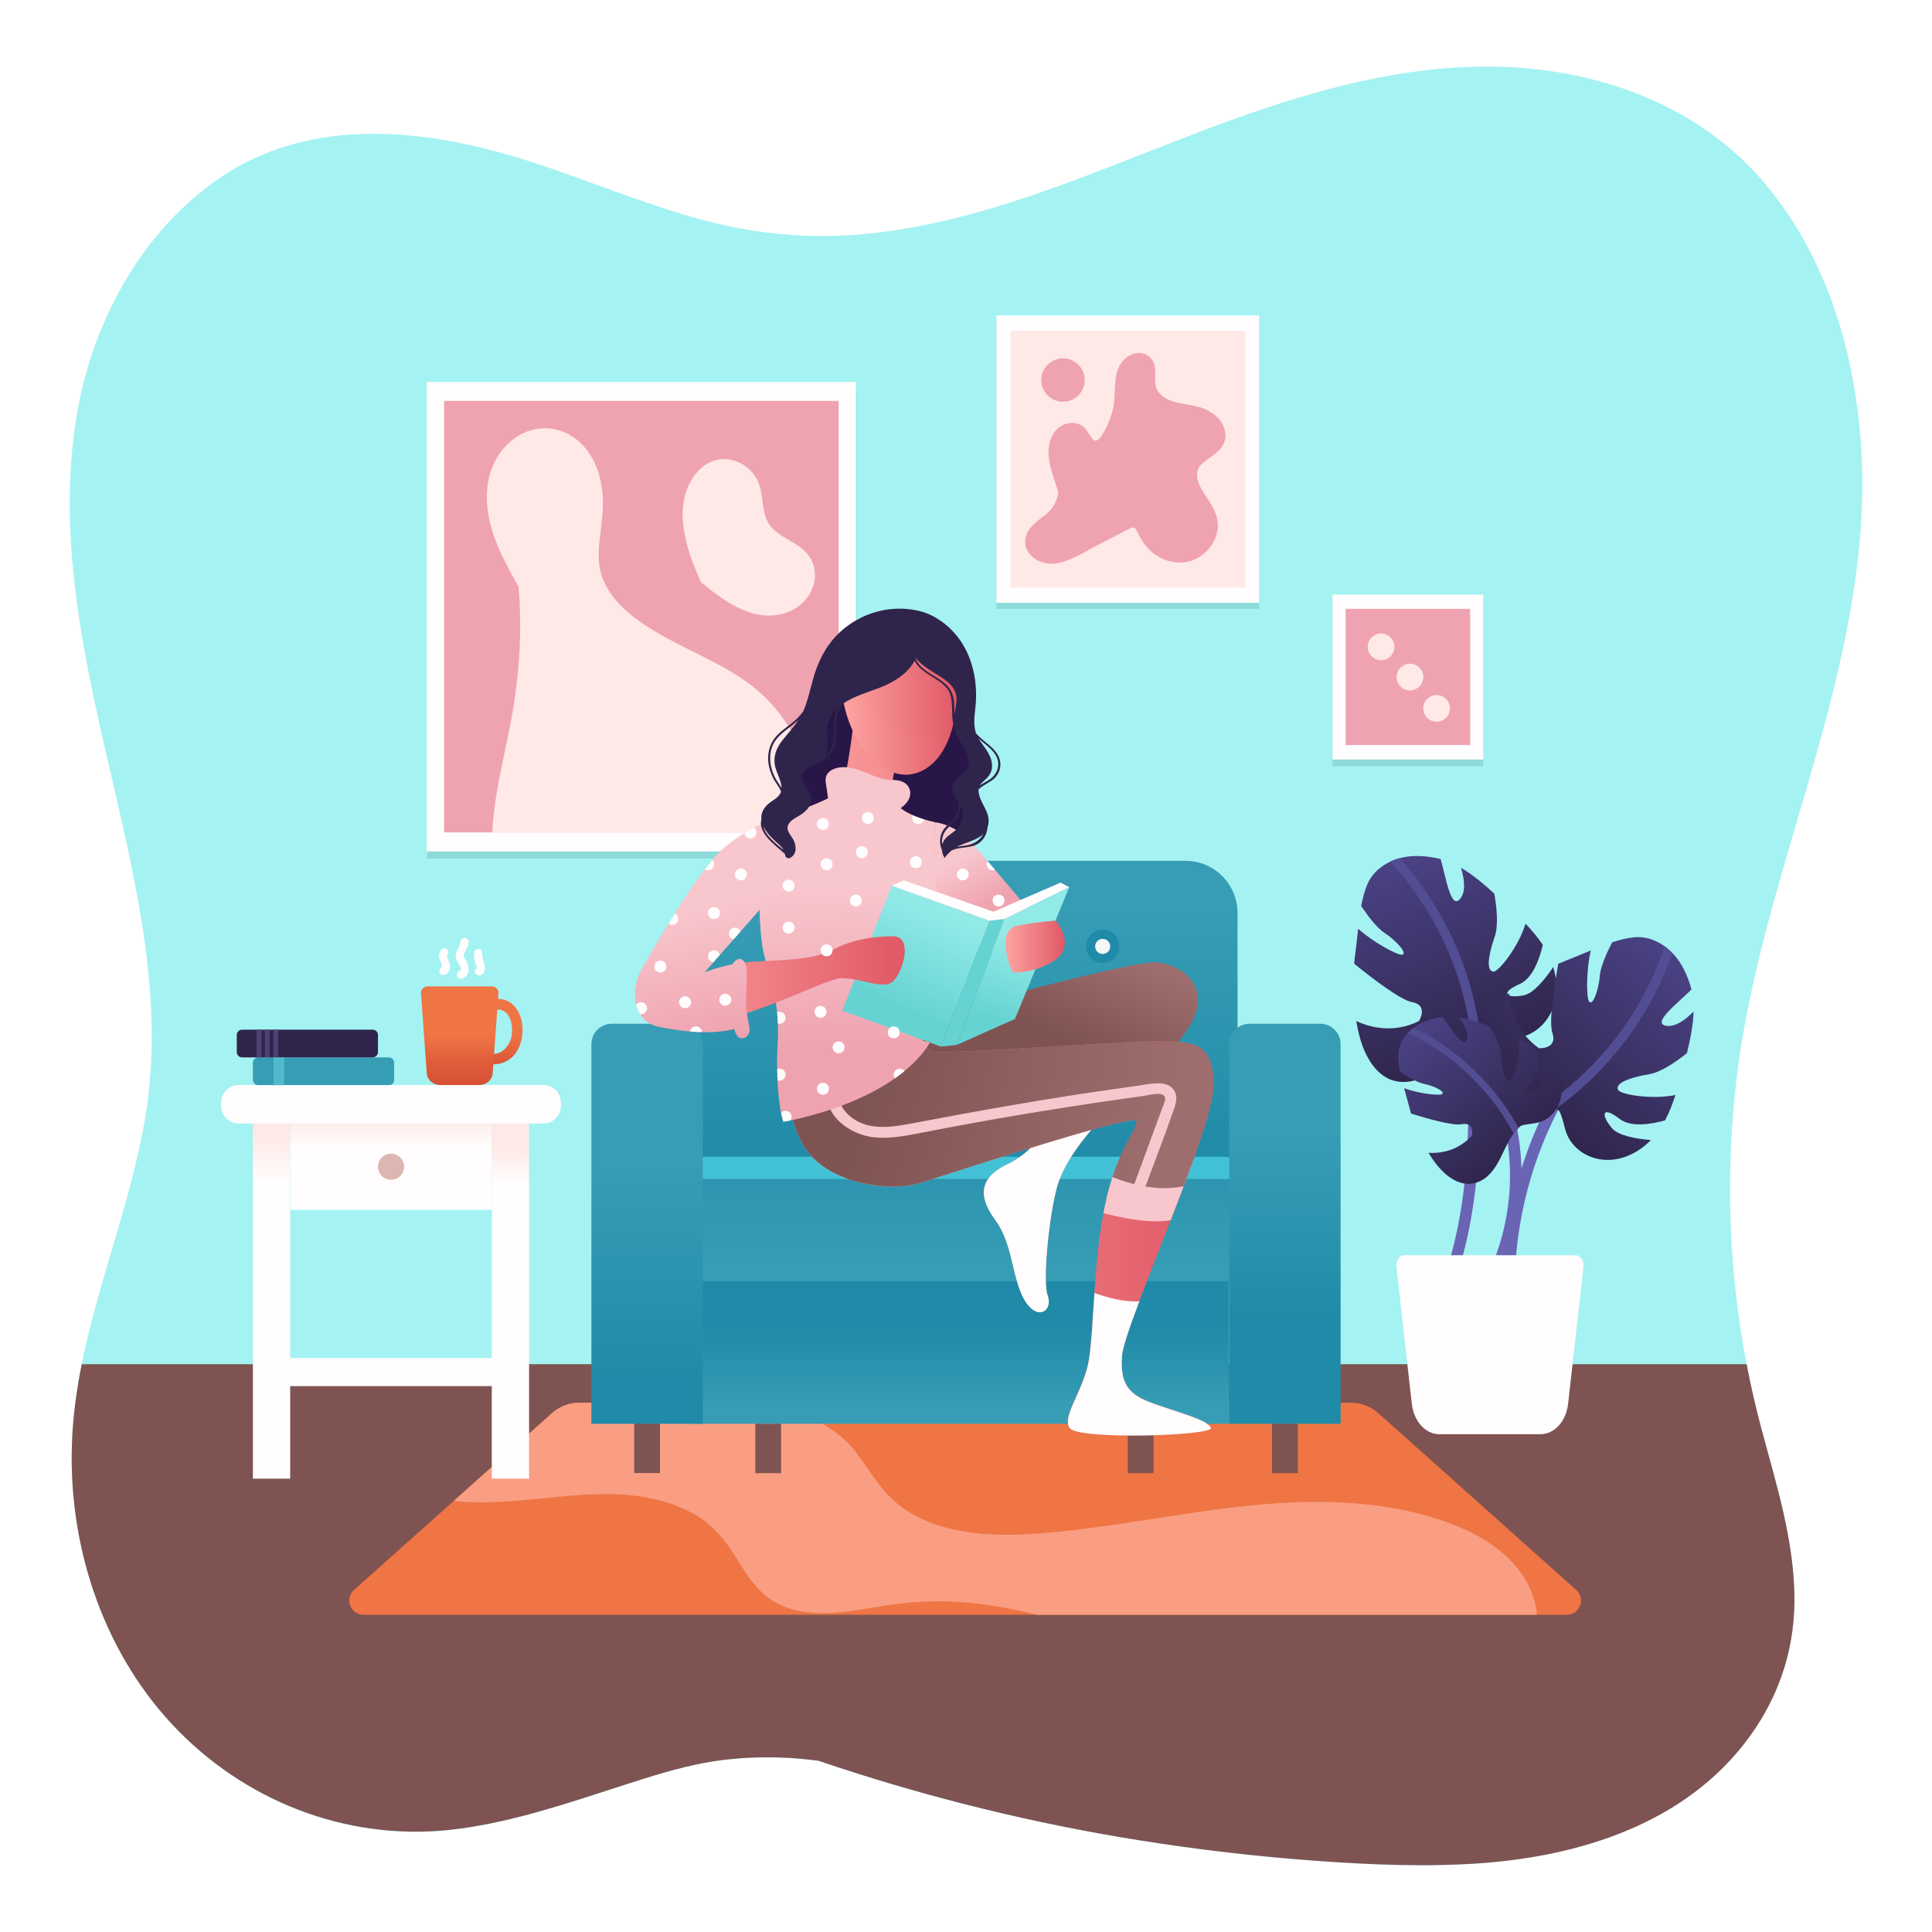 <?xml version="1.0" encoding="utf-8"?>
<!-- Generator: Adobe Illustrator 21.0.0, SVG Export Plug-In . SVG Version: 6.00 Build 0)  -->
<svg version="1.1" id="Layer_1" xmlns="http://www.w3.org/2000/svg" xmlns:xlink="http://www.w3.org/1999/xlink" x="0px" y="0px"
	 width="2000px" height="2000px" viewBox="0 0 2000 2000" style="enable-background:new 0 0 2000 2000;" xml:space="preserve">
<style type="text/css">
	.st0{fill:#FFFFFF;}
	.st1{fill:#A5F2F2;}
	.st2{fill:#8DDBD9;}
	.st3{fill:#FFFDFD;}
	.st4{fill:#EFA3B0;}
	.st5{fill:#FEE9E6;}
	.st6{fill:#7F5352;}
	.st7{fill:#EF7545;}
	.st8{fill:#F99E82;}
	.st9{fill:url(#SVGID_1_);}
	.st10{fill:#208BA8;}
	.st11{fill:#19788E;}
	.st12{fill:#F7F7F7;}
	.st13{fill:url(#SVGID_2_);}
	.st14{fill:#43C1D6;}
	.st15{fill:url(#SVGID_3_);}
	.st16{fill:url(#SVGID_4_);}
	.st17{fill:url(#SVGID_5_);}
	.st18{fill:url(#SVGID_6_);}
	.st19{fill:#271647;}
	.st20{fill:url(#SVGID_7_);}
	.st21{fill:url(#SVGID_8_);}
	.st22{fill:url(#SVGID_9_);}
	.st23{fill:#F8C7CD;}
	.st24{fill:url(#SVGID_10_);}
	.st25{fill:url(#SVGID_11_);}
	.st26{fill:url(#SVGID_12_);}
	.st27{fill:url(#SVGID_13_);}
	.st28{fill:url(#SVGID_14_);}
	.st29{fill:url(#SVGID_15_);}
	.st30{fill:#66D3D3;}
	.st31{fill:url(#SVGID_16_);}
	.st32{fill:url(#SVGID_17_);}
	.st33{fill:url(#SVGID_18_);}
	.st34{fill:#2F254C;}
	.st35{fill:url(#SVGID_19_);}
	.st36{fill:url(#SVGID_20_);}
	.st37{fill:url(#SVGID_21_);}
	.st38{fill:#DDB6B1;}
	.st39{fill:url(#SVGID_22_);}
	.st40{fill:url(#SVGID_23_);}
	.st41{fill:#379DB5;}
	.st42{fill:#50BACC;}
	.st43{fill:#4C4275;}
	.st44{fill:#6A64B5;}
	.st45{fill:url(#SVGID_24_);}
	.st46{fill:#534E93;}
	.st47{fill:url(#SVGID_25_);}
	.st48{fill:url(#SVGID_26_);}
</style>
<rect class="st0" width="2000" height="2000"/>
<g>
	<path class="st1" d="M1882,774.8c28.8-103.1,52.2-209.6,44.3-317.2c-6.9-93.8-34.6-187.2-94.1-261.4
		c-65-81.2-164.3-120.8-266.4-126.5c-114.9-6.4-226,29.2-332,69.8c-110.6,42.4-222.1,92.3-341.4,103c-59.2,5.3-116.7-1-173.7-17.2
		c-56.3-16-110.4-38.6-165.9-56.8c-106.8-35-230-50.8-327.6,17.3C145.5,241.3,95.8,333.9,79.7,428.4c-21.2,124.2,6.3,249.2,34.4,370
		c27.3,117.4,56.7,239.6,35.9,360.5c-19.6,114-72.2,220.9-75.6,337.9c-3.2,107.8,34.4,218.4,110.9,295.7
		c75.5,76.4,181.7,114.9,288.4,100.9c59.2-7.7,115.5-27.2,172.1-45.4c27.6-8.9,55.4-17.8,83.9-23.1c25.9-4.8,52.5-6.3,78.8-5.4
		c12.9,0.4,25.8,1.6,38.7,3.3c100.8,34.2,204.1,60.5,309,78.5c60.8,10.4,122.1,18.2,183.5,23.3c59.1,4.8,118.8,8.2,178,5.2
		c106.4-5.4,218.8-36.9,287.4-124.1c33.8-43,52.2-93.5,52.5-148.4c0.3-61.3-18.8-120.6-34.4-179.2c-31.2-117-39.7-238.6-25.8-358.9
		C1811.1,1001.4,1850.2,888.6,1882,774.8z"/>
	<g>
		<rect x="442.3" y="402.8" class="st2" width="444.4" height="486"/>
		<rect x="441.7" y="395.4" class="st3" width="444.4" height="486"/>
		<rect x="459.7" y="415" class="st4" width="408.5" height="446.7"/>
		<g>
			<path class="st5" d="M727.4,604.1c24.1,19.7,54.5,41.5,87.2,29.9c13.5-4.8,24.1-15.5,27.8-29.4c3.6-13.6-0.8-27-11.4-36
				c-10.1-8.5-23.5-12.9-32.4-22.8c-10.9-12.1-7.6-30.2-12.8-44.6c-4.7-12.9-16.4-22.9-30-25.4c-14.6-2.6-27.7,4.1-36.3,15.7
				c-24,32.1-9.5,76.2,5.2,109c0,0.7,0.3,1.4,1,2.1C726.1,603.4,726.7,603.9,727.4,604.1z"/>
			<path class="st5" d="M511.8,837.2c-1,8.2-1.8,16.4-2.2,24.6h343.5c-0.1-1.5-0.3-3-0.5-4.4c-1.5-11.2-3.9-22.3-6.7-33.2
				c-11-43.8-30.9-86-67.4-114.1c-35.6-27.5-79.6-40.7-116.1-66.6c-17.9-12.7-35.2-29.6-40.7-51.6c-3.3-13.2-1.8-27.1-0.1-40.4
				c1.6-12.6,3.1-25.2,2.3-37.9c-1.4-22.5-9.5-45-27.8-59.2c-16.9-13-38.7-14.7-57.3-4.5c-19.5,10.7-31.1,30.7-34,52.4
				c-3.2,24.4,3.6,48.4,13.7,70.3C523.8,584,529.9,595,536,606c0.2,0.4,0.5,0.8,0.8,1c4.3,51.1,0.1,101.9-10.3,152.2
				C521.2,785.2,515.1,810.9,511.8,837.2z"/>
		</g>
	</g>
	<path class="st6" d="M1805.1,1805.8c33.8-43,52.2-93.5,52.5-148.4c0.3-61.3-18.8-120.6-34.4-179.2c-5.8-21.8-10.9-43.8-15.1-66
		H84.6c-5.5,27.7-9.4,55.8-10.2,84.5c-3.2,107.8,34.4,218.4,110.9,295.7c75.5,76.4,181.7,114.9,288.4,100.9
		c59.2-7.7,115.5-27.2,172.1-45.4c27.6-8.9,55.4-17.8,83.9-23.1c25.9-4.8,52.5-6.3,78.8-5.4c12.9,0.4,25.8,1.6,38.7,3.3
		c100.8,34.2,204.1,60.5,309,78.5c60.8,10.4,122.1,18.2,183.5,23.3c59.1,4.8,118.8,8.2,178,5.2
		C1624.1,1924.5,1736.5,1892.9,1805.1,1805.8z"/>
	<g>
		<path class="st7" d="M1426.7,1462.8c-7.7-6.9-17.8-10.7-28.1-10.7H999.1H599.6c-10.4,0-20.4,3.8-28.1,10.7l-205,183.1
			c-10.1,9-3.7,25.7,9.8,25.7h622.8h622.8c13.5,0,19.9-16.7,9.8-25.7L1426.7,1462.8z"/>
		<path class="st8" d="M1591,1671.6c-3.7-41.5-37.3-71.3-73.4-87.7c-41.6-18.9-87.7-26.8-133.1-28.7
			c-98.8-4.1-195.3,21.6-293.1,30.9c-39.6,3.8-80.9,5.3-119.3-6.8c-18-5.7-35.1-14.6-48.9-27.7c-15.5-14.7-25.4-33.7-38.7-50.2
			c-22-27.4-55.9-40.2-89.5-49.3H599.6c-10.4,0-20.4,3.8-28.1,10.7l-101.7,90.9c22.8,2.5,45.8,1.5,68.7-0.4
			c43.5-3.8,87.4-11,130.8-3.1c18.5,3.4,36.7,9.3,52.7,19.2c16.9,10.5,28.8,25.1,39.2,41.8c10.4,16.7,20.6,33.9,37.4,45
			c15.9,10.5,35.2,13.9,54,13.7c20.3-0.2,40.3-4,60.3-7.2c22.9-3.7,45.8-5.7,69.1-4.9c30.9,1.1,61.4,6.3,91.3,13.8H1591z"/>
	</g>
	<g>
		<g>
			<g>
				<linearGradient id="SVGID_1_" gradientUnits="userSpaceOnUse" x1="999.062" y1="939.685" x2="999.062" y2="1205.041">
					<stop  offset="0" style="stop-color:#379DB5"/>
					<stop  offset="1" style="stop-color:#208BA8"/>
				</linearGradient>
				<path class="st9" d="M1281.2,1206H716.9V945.1c0-29.8,24.2-54,54-54h456.2c29.8,0,54,24.2,54,54V1206z"/>
				<g>
					<circle class="st10" cx="856.6" cy="979.7" r="17.3"/>
					<circle class="st10" cx="999.1" cy="979.7" r="17.3"/>
					<circle class="st10" cx="1141.5" cy="979.7" r="17.3"/>
					<circle class="st11" cx="1141.5" cy="1117.3" r="17.3"/>
					<circle class="st11" cx="999.1" cy="1117.3" r="17.3"/>
					<circle class="st11" cx="856.6" cy="1117.3" r="17.3"/>
					<g>
						<circle class="st12" cx="856.6" cy="979.7" r="7.8"/>
						<circle class="st12" cx="999.1" cy="979.7" r="7.8"/>
						<circle class="st12" cx="1141.5" cy="979.7" r="7.8"/>
						<circle class="st12" cx="856.6" cy="1117.3" r="7.8"/>
						<circle class="st12" cx="999.1" cy="1117.3" r="7.8"/>
						<circle class="st12" cx="1141.5" cy="1117.3" r="7.8"/>
					</g>
				</g>
			</g>
			<linearGradient id="SVGID_2_" gradientUnits="userSpaceOnUse" x1="994.716" y1="1456.696" x2="994.716" y2="1375.044">
				<stop  offset="0" style="stop-color:#379DB5"/>
				<stop  offset="1" style="stop-color:#208BA8"/>
			</linearGradient>
			<rect x="716.9" y="1252.3" class="st13" width="555.6" height="221.6"/>
			<path class="st14" d="M1290.5,1253.7H697.7v-31.9c0-13.4,10.9-24.3,24.3-24.3h544.2c13.4,0,24.3,10.9,24.3,24.3V1253.7z"/>
			<rect x="781.9" y="1473.9" class="st6" width="26.7" height="51.1"/>
			<rect x="656.5" y="1149.9" class="st6" width="26.7" height="375"/>
			<rect x="1167.5" y="1473.9" class="st6" width="26.7" height="51.1"/>
			<rect x="1316.8" y="1473.9" class="st6" width="26.7" height="51.1"/>
			<linearGradient id="SVGID_3_" gradientUnits="userSpaceOnUse" x1="994.716" y1="1311.102" x2="994.716" y2="1102.324">
				<stop  offset="0" style="stop-color:#379DB5"/>
				<stop  offset="1" style="stop-color:#208BA8"/>
			</linearGradient>
			<path class="st15" d="M1272.3,1326.3H717.1c-10,0-18.2-8.1-18.2-18.2v-69.4c0-10,8.1-18.2,18.2-18.2h555.2
				c10,0,18.2,8.1,18.2,18.2v69.4C1290.5,1318.1,1282.3,1326.3,1272.3,1326.3z"/>
			<linearGradient id="SVGID_4_" gradientUnits="userSpaceOnUse" x1="1330.159" y1="1172.971" x2="1330.159" y2="1366.412">
				<stop  offset="0" style="stop-color:#379DB5"/>
				<stop  offset="1" style="stop-color:#208BA8"/>
			</linearGradient>
			<path class="st16" d="M1387.8,1473.9h-115.3v-393c0-11.7,9.4-21.1,21.1-21.1h73.1c11.7,0,21.1,9.4,21.1,21.1V1473.9z"/>
			<linearGradient id="SVGID_5_" gradientUnits="userSpaceOnUse" x1="669.841" y1="1205.241" x2="669.841" y2="1427.231">
				<stop  offset="0" style="stop-color:#379DB5"/>
				<stop  offset="1" style="stop-color:#208BA8"/>
			</linearGradient>
			<path class="st17" d="M727.5,1473.9H612.2v-393c0-11.7,9.4-21.1,21.1-21.1h73.1c11.7,0,21.1,9.4,21.1,21.1V1473.9z"/>
		</g>
		<linearGradient id="SVGID_6_" gradientUnits="userSpaceOnUse" x1="944.16" y1="1190.376" x2="1223.839" y2="1190.376">
			<stop  offset="0" style="stop-color:#FDA3A2"/>
			<stop  offset="1" style="stop-color:#E05865"/>
		</linearGradient>
		<path class="st18" d="M944.2,1071c0,0,202.8-51.7,229.8-48.6c27,3.1,65.2,13.2,43.5,50.9c-21.7,37.7-109.4,98.7-124.1,158.4
			c-8.1,33.2-14,95.4-8.9,109.1c5.8,15.4-9.3,26.6-22.4,7.3c-14.5-21.4-12.7-59-31.2-84.4c-10.9-15-26.3-40.6,12-58.6
			c57-26.9,69.4-112.6,69.4-112.6l-159.6,20L944.2,1071z"/>
		<path class="st3" d="M1158.4,1138.6c1.6-7.3,2.5-11.5,2.5-11.5l-59.2,4.7c-9.7,26.3-27.6,58.7-58.8,73.4
			c-38.2,18-22.9,43.6-12,58.6c18.5,25.4,16.7,63,31.2,84.4c13.1,19.3,28.1,8.1,22.4-7.3c-5.1-13.7,0.7-76,8.9-109.1
			C1101.2,1199.8,1130,1167.5,1158.4,1138.6z"/>
		<path class="st19" d="M896,674.3l-41.4,54c0,0-16.5,33.9-16.5,35.1c0,1.2-19.7,30.9-19.7,30.9l2.3,34.7L810,847l6.9,27.8l103.3,12
			l65.9-15.4l20.8-33.2l3.5-40.5l-3.5-31.6l-16.1-85.6l-56-29.3L896,674.3z"/>
		<linearGradient id="SVGID_7_" gradientUnits="userSpaceOnUse" x1="1120.694" y1="968.422" x2="1077.621" y2="1064.577">
			<stop  offset="0" style="stop-color:#9E6E6E"/>
			<stop  offset="1" style="stop-color:#7F5352"/>
		</linearGradient>
		<path class="st20" d="M1197.8,996.2c-27-3.1-272.7,66.3-272.7,66.3l27.5,50.2l159.6-20c0,0-4.2,30.7-16.9,60.1
			c18.2,0.4,61.8-3,71.6-2.8c30.8-48.8,52.3-66.8,65.8-90.1C1254.4,1022.1,1224.8,999.3,1197.8,996.2z"/>
		<linearGradient id="SVGID_8_" gradientUnits="userSpaceOnUse" x1="977.337" y1="897.327" x2="1006.353" y2="945.807">
			<stop  offset="0" style="stop-color:#F8C7CD"/>
			<stop  offset="1" style="stop-color:#EFA3B0"/>
		</linearGradient>
		<path class="st21" d="M968.3,851.3c0,0,20.5,1.5,38.7,22.4c18.2,20.8,72.2,84.7,72.2,84.7l-30.5,30.2l-94.4-20.8L968.3,851.3z"/>
		<linearGradient id="SVGID_9_" gradientUnits="userSpaceOnUse" x1="786.248" y1="1106.198" x2="1256.27" y2="1106.198">
			<stop  offset="0" style="stop-color:#FDA3A2"/>
			<stop  offset="1" style="stop-color:#E05865"/>
		</linearGradient>
		<path class="st22" d="M886.1,726.3c0,0-8.1,82.1-16.8,92.5c-8.7,10.4-81,34.1-81,34.1s-6.2,97.8,2.5,134.3s20.7,65.8,24.7,90.7
			s-7.9,62.5,14.8,105.3c22.8,42.8,91,51.5,123.4,41.1c32.4-10.4,219.8-71.7,222.7-64.2c2.9,7.5-20.2,28.9-32.4,86.7
			c-12.1,57.8-11.6,127.8-16.8,160.2c-5.2,32.4-28.3,58.4-20.2,71.1c8.1,12.7,148.6,8.1,146.3,0c-2.3-8.1-34.1-16.2-58.4-24.9
			c-24.3-8.7-35.9-17.9-33.5-49.7s94.3-233.1,94.8-279.3c0.6-46.3-22-46.3-61.3-46.3c-39.3,0-218.6,14.5-230.2,10.4
			c-11.6-4-23.1-41.1-13.9-83.3c9.3-42.2,22-41.6,18.5-87.3s-1.2-66.5-1.2-66.5s-43.4-8.1-44.5-28.9c-1.2-20.8,7.5-41.6,7.5-41.6
			L886.1,726.3z"/>
		<path class="st23" d="M931.6,808.3c-4.7-1.3-9.7-0.7-14.5-1.4c-4.9-0.7-9.5-2.5-14-4.3c-8.9-3.6-17.8-7.7-27.8-8.4
			c-8-0.5-17.5,2.2-20,9.3c-1.5,4.2,0,9.1,0.6,13.4c0.8,6.1,1.7,12.2,2.5,18.3c0.9,6.2,10.9,7.2,13.2,2.8c5.9,2.3,12.6,3.8,18.3,4.8
			c9.9,1.9,20.5,2.3,30.3-0.6c8.8-2.6,17.7-8,21-15.7C944.2,819.2,941.1,810.9,931.6,808.3z"/>
		
			<linearGradient id="SVGID_10_" gradientUnits="userSpaceOnUse" x1="506.226" y1="1013.457" x2="621.525" y2="1013.457" gradientTransform="matrix(1.029 -8.314469e-02 6.472610e-02 1 286.071 -244.579)">
			<stop  offset="0" style="stop-color:#FDA3A2"/>
			<stop  offset="1" style="stop-color:#E05865"/>
		</linearGradient>
		<path class="st24" d="M911.9,643.3c0,0-47.3,30-39.1,81c8.2,51,51,96.8,88.5,69.5c37.5-27.3,35.2-112.2,15.4-135.1
			C957,635.7,911.9,643.3,911.9,643.3z"/>
		<path class="st23" d="M1144.1,1246.8c-0.6,3-1.2,6-1.8,9c16.3,4.4,47.5,11.3,69.6,7.3c7.3-18.8,14.5-37.7,20.9-55.3l-78.7,3.8
			C1150.4,1221.5,1146.9,1233.1,1144.1,1246.8z"/>
		<g>
			<linearGradient id="SVGID_11_" gradientUnits="userSpaceOnUse" x1="847.005" y1="1141.229" x2="785.864" y2="1125.982">
				<stop  offset="0" style="stop-color:#9E6E6E"/>
				<stop  offset="1" style="stop-color:#7F5352"/>
			</linearGradient>
			<polygon class="st25" points="816.4,1133.6 816.4,1133.6 816.4,1133.6 			"/>
			<linearGradient id="SVGID_12_" gradientUnits="userSpaceOnUse" x1="1205.712" y1="1188.352" x2="893.421" y2="1110.472">
				<stop  offset="0" style="stop-color:#9E6E6E"/>
				<stop  offset="1" style="stop-color:#7F5352"/>
			</linearGradient>
			<path class="st26" d="M1225.3,1228c17-45.2,30.7-86,30.9-103.8c0.6-46.3-22-46.3-61.3-46.3c-39.3,0-218.6,14.5-230.2,10.4
				c-3.2-1.1-6.3-4.7-9.1-10.2c0,0,0,0,0,0c-27.5,19.2-75.4,49.9-139.3,55.4c1.1,15.3,4.6,32,14,49.6c22.8,42.8,91,51.5,123.4,41.1
				c32.4-10.4,219.8-71.7,222.7-64.2c2.4,6.1-12.6,21.5-24.8,58.5C1167.4,1224.9,1196.9,1234,1225.3,1228z"/>
		</g>
		<path class="st23" d="M856,1127.4c-3.4,27.8,23.8,47.1,48.5,49.9c16.2,1.8,32.5-1.4,48.4-4.5c17.2-3.4,34.5-6.6,51.8-9.8
			c34.6-6.3,69.2-12.1,103.9-17.5c16.6-2.6,33.2-5,49.8-7.4c8.3-1.2,16.6-2.3,25-3.5c4.7-0.6,17.1-4.4,21.4-0.5
			c3.1,2.8-0.3,9.3-1.4,12.4c-1.6,4.3-3.1,8.5-4.7,12.8c-3.4,9.2-6.8,18.4-10.2,27.7c-6.8,18.4-13.6,36.9-20.4,55.3
			c-2.6,7,8.6,10,11.2,3.1c12.2-32.9,25-65.6,36.5-98.7c2.1-6.2,3.2-12.9-0.8-18.6c-3.5-5-9.7-6.6-15.5-6.7
			c-7.1-0.1-14.3,1.5-21.3,2.5c-9.1,1.2-18.2,2.5-27.2,3.8c-69.4,9.9-138.4,22.2-207.3,35.3c-17.4,3.3-37.6,6.6-54.3-1.4
			c-13.1-6.3-23.5-18.9-21.6-34C868.4,1120.1,856.9,1120.1,856,1127.4L856,1127.4z"/>
		<linearGradient id="SVGID_13_" gradientUnits="userSpaceOnUse" x1="877.798" y1="915.222" x2="881.438" y2="1085.313">
			<stop  offset="0" style="stop-color:#F8C7CD"/>
			<stop  offset="1" style="stop-color:#EFA3B0"/>
		</linearGradient>
		<path class="st27" d="M950.9,1005.1c9.3-42.2,22-41.6,18.5-87.3s-1.2-66.5-1.2-66.5s-35.4-6.6-43.1-23.2
			c-32,5.1-55.8-9.2-55.8-9.2c-8.7,10.4-81,34.1-81,34.1s-5.8,90.8,1.6,130l0,0l0,0c0.3,1.5,0.6,2.9,0.9,4.2
			c3.1,13,6.6,25.1,10,36.4c3.1,16.2,5.5,35.5,4.3,54.3c-2,31.8,0.6,68.2,5.8,83.3c0,0,48-7.5,93.1-31.2s58.6-50.8,58.6-50.8l-7.4-2
			C948.3,1062.4,944.3,1035.1,950.9,1005.1z"/>
		<g>
			<linearGradient id="SVGID_14_" gradientUnits="userSpaceOnUse" x1="972.785" y1="946.203" x2="929.999" y2="1041.719">
				<stop  offset="0" style="stop-color:#92EAE7"/>
				<stop  offset="1" style="stop-color:#66D3D3"/>
			</linearGradient>
			<polygon class="st28" points="923.3,916.8 871.9,1046.2 974,1083.4 1024.3,953.1 			"/>
			<linearGradient id="SVGID_15_" gradientUnits="userSpaceOnUse" x1="1057.596" y1="974.332" x2="1029.573" y2="1054.705">
				<stop  offset="0" style="stop-color:#92EAE7"/>
				<stop  offset="1" style="stop-color:#66D3D3"/>
			</linearGradient>
			<polygon class="st29" points="1039.8,951.2 1106.9,918.4 1050.7,1054.8 990.4,1081.7 			"/>
			<polygon class="st30" points="1024.3,953.1 1039.8,951.2 990.4,1081.7 974,1083.4 			"/>
			<polygon class="st3" points="923.3,916.8 935.7,911.4 1028.4,943.8 1097.8,913.7 1106.9,918.4 1039.8,951.2 1024.3,953.1 			"/>
		</g>
		<linearGradient id="SVGID_16_" gradientUnits="userSpaceOnUse" x1="1040.861" y1="979.947" x2="1102.398" y2="979.947">
			<stop  offset="0" style="stop-color:#FDA3A2"/>
			<stop  offset="1" style="stop-color:#E05865"/>
		</linearGradient>
		<path class="st31" d="M1093.1,953.1c0,0,17.2,20,4.7,35.4c-12.5,15.4-46.5,20-49.2,17.7c-2.7-2.3-18.3-43.6,4.3-47.9
			C1075.5,954,1093.1,953.1,1093.1,953.1z"/>
		<linearGradient id="SVGID_17_" gradientUnits="userSpaceOnUse" x1="657.668" y1="1016.133" x2="936.62" y2="1016.133">
			<stop  offset="0" style="stop-color:#FDA3A2"/>
			<stop  offset="1" style="stop-color:#E05865"/>
		</linearGradient>
		<path class="st32" d="M923.7,969.2c-20.8,0.3-39.9,3.2-59,12.7c-20.8,10.4-36,11.2-82.9,13.5c-29.6,1.5-52.8,11.4-52.8,11.4
			l10.7-12.1l-72.5,3.5c-2,3.6-3.6,6.6-4.6,8.6c-9.9,20.1-6.3,52.7,20.8,55.5c73.8,7.7,167.9-50.3,188.7-49.7
			c20.8,0.6,41.6,11.6,51.5,4C933.6,1009.1,947,968.9,923.7,969.2z"/>
		<linearGradient id="SVGID_18_" gradientUnits="userSpaceOnUse" x1="737.25" y1="935.708" x2="767.956" y2="1068.813">
			<stop  offset="0" style="stop-color:#F8C7CD"/>
			<stop  offset="1" style="stop-color:#EFA3B0"/>
		</linearGradient>
		<path class="st33" d="M791.3,936.3l42.8-26L788.4,853c0,0-17.3,6.4-40.5,26c-23.1,19.7-75.9,108.9-85.2,127.8
			c-9.9,20.1-7.2,50.8,19.5,56.2c20.3,4.2,53.4,8.8,77.9,2.3c0.9,2.6,1.7,6,3.9,7.9c3.7,3.4,9.1,1.2,11-3c1.5-3.2,0.9-6.7,0.2-10.1
			c-1.1-5.1-2.1-10.1-2.5-15.3c-0.7-9.6-0.1-19.1,0.2-28.7c0.2-5.9,1.3-17.5-3.8-22c-4.2-3.7-8.6,0.5-10.9,4
			c-0.1,0.1-0.1,0.2-0.2,0.3c-17.3,3.4-28.9,8.4-28.9,8.4L791.3,936.3z"/>
		<path class="st34" d="M1035,786.5c-3.5-12.6-17-18.1-24.7-27.5c-3.2-9.7-1.1-19.8-0.2-30.6c1.7-22.4-2.9-46-15.6-64.8
			c-9.1-13.5-22.2-24-37.2-29.5c-12.3-3.9-21.9-3.9-21.9-3.9c-20.5-1-41,5.3-57.6,17.4c-18.9,13.7-29.6,32.5-35.9,54.6
			c-3.2,11.4-5.7,23.2-10.4,34.2c-2,2.7-4.2,5.3-6.6,7.6c-7.3,7.2-16.9,12.1-23.1,20.3c-5.7,7.5-7.6,17.3-6.2,26.5
			c0.8,5.5,2.7,10.7,5.2,15.6c1.8,3.5,6.3,8.5,7.7,13.2c-1.4,3.9-4.6,6.7-8.9,9.4c-7.6,4.9-12.2,11.2-11.4,19.1
			c-3.8,14.4,13.9,26.4,24.5,36c0,0.3,0.1,0.6,0.1,0.9c0,1.7,1,2.7,2.3,3.2c0.9,0.4,1.9,0.4,3-0.2c7-3.7,6.5-12.6,3.2-18.7
			c-2.6-4.9-8.3-10-5.1-16c2.6-4.8,8.4-7.1,12.8-9.9c6.7-4.4,12.5-11,10.3-19.6c-2.1-8.1-14.2-17-6.7-25.3c0.3-0.3,0.5-0.6,0.8-0.8
			c0.4,0.1,0.9,0,1.2-0.5c0.2-0.4,0.5-0.8,0.7-1.2c3.1-2.5,6.7-4.2,10.1-6.3c1.4-0.5,2.9-1,4.3-1.7c4.2-1.9,7.9-4.9,10.7-8.7
			c6.6-8.8,5.3-18.5,5.2-28.8c0-7.8,2.3-15.4,6.6-21.7c11.3-8,26.5-12.3,38.3-16.8c14-5.4,29.4-14.6,36.3-28.1
			c6.2,13.2,24,17.3,33.3,28.4c8.9,10.6,3,28.8,7.8,41c1.7,8.4,7.1,15.2,11.1,22.7c2.3,4.2,4.2,9,4,13.9c-0.2,5.3-3.2,8.5-7.1,11.7
			c-5.3,4.4-10.8,9-9.9,16.6c0.6,4.8,3.4,8.5,6,12.3c0.8,6.6-1.1,13.1-5.6,18.2c-3.4,3.8-7.7,6.8-10.4,11.3
			c-3.6,6.2-3.7,13.6-0.9,20c0.2,2.5,0.9,5.1,2.3,7.3l0.6,1c0.7-1.7,2.1-3.2,3.1-4.1c1-0.9,1.9-1.8,2.8-2.8c0.2-0.2,0.5-0.4,0.7-0.7
			c8.6-4.7,21-1.9,29.2-8.2c5.1-3.9,8-9.8,8.5-16c0.5-1.4,0.8-2.9,1-4.5c1.5-12.5-9.7-21.3-10.3-33.2c0-0.6,0-1.1,0-1.6
			c4.7-4.7,13.1-7.8,17.1-12.1C1034.5,800.3,1036.8,793.3,1035,786.5z M790.2,855.4c2.6,5.4,6.6,9.9,10.9,14
			c3.2,3,7.8,6.5,10.1,10.6C802.8,873,792.1,864.8,790.2,855.4z M809.9,766.4c-6.5,8.3-10,17.5-7.2,28.1c1.6,5.8,4.6,11.2,5.9,17.2
			c0.3,1.5,0.4,2.8,0.4,4c-1.8-3.4-4.4-6.6-6-9.5c-7.1-13-8.7-29.9,1.4-41.8c6.4-7.5,15.1-12.4,22.2-19.2
			C821.8,752.8,815.5,759.2,809.9,766.4z M863.9,741.6c-2.7,12.3,2.5,25.3-5.6,36.2c-1.6,2.2-3.4,3.9-5.4,5.2c0.7-1,1.3-2.1,1.9-3.3
			c4.1-9.6-0.3-20.1,2.1-30c1.6-6.9,5.2-12.4,10-16.8C865.6,735.7,864.6,738.6,863.9,741.6z M947.8,681.2c0-0.1,0.1-0.2,0.1-0.3
			c6.2,8.3,16.6,13.8,25.4,19.4c8.5,5.4,16.8,12.2,16.9,23.1c0.1,5.6-1.4,11-2.3,16.4c0-2.1,0-4.2,0-6.2c0-7.5-0.6-14.9-5.2-21.2
			C973.6,700,952.9,696.2,947.8,681.2z M976.2,864.9c2.2-6.3,7.4-9.7,11.6-14.4c4.1-4.6,6.2-10.1,6.4-16c1.1,2,2,4,2.3,6.3
			c0.8,5.6-0.7,11.5-4.3,15.8c-3.5,4.1-8.5,6.5-12.3,10.2c0,0-0.1,0.1-0.1,0.1c-2.1,2-3.5,4.5-4.2,7.1
			C974.9,871,975.1,867.9,976.2,864.9z M1017.9,863.3c-3.2,6.5-10.3,10.9-18.4,12c-3,0.4-6,0.7-8.9,1.3
			C999.5,871.9,1011.3,870.1,1017.9,863.3z M1028.2,803.7c-3.8,4.2-9.2,6-13.7,9.3c-0.1,0.1-0.3,0.2-0.4,0.3c1.6-2.8,4.4-4.8,7-7.3
			c3.3-3.2,5.5-7.1,5.8-11.8c0.7-11-6.8-19.1-12.6-27.5c-0.5-0.7-0.9-1.4-1.3-2.1c7.6,6.8,17.2,12.3,20,22.5
			C1034.4,793.1,1032.3,799.3,1028.2,803.7z"/>
		<g>
			<circle class="st3" cx="855.7" cy="983.8" r="6.2"/>
			<circle class="st3" cx="816.4" cy="916.8" r="6.2"/>
			<path class="st3" d="M813.2,1053.6c0-3.4-2.8-6.2-6.2-6.2c-0.9,0-1.8,0.2-2.5,0.5c0.4,3.8,0.7,7.7,0.8,11.6
				c0.5,0.2,1.1,0.3,1.7,0.3C810.4,1059.8,813.2,1057,813.2,1053.6z"/>
			<circle class="st3" cx="816.4" cy="960.3" r="6.2"/>
			<path class="st3" d="M813.2,1112.4c0-3.4-2.8-6.2-6.2-6.2c-0.9,0-1.7,0.2-2.4,0.5c0.1,3.9,0.2,7.8,0.4,11.6
				c0.7,0.2,1.3,0.4,2.1,0.4C810.4,1118.6,813.2,1115.8,813.2,1112.4z"/>
			<circle class="st3" cx="925.2" cy="1068.7" r="6.2"/>
			<circle class="st3" cx="898.4" cy="846.8" r="6.2"/>
			<path class="st3" d="M818.1,1159.9c0.8-1,1.3-2.3,1.3-3.8c0-3.4-2.8-6.2-6.2-6.2c-1.9,0-3.5,0.8-4.6,2.1c0.7,3.6,1.5,6.7,2.4,9.2
				C811,1161.2,813.6,1160.8,818.1,1159.9z"/>
			<circle class="st3" cx="868.1" cy="1084.2" r="6.2"/>
			<circle class="st3" cx="886" cy="932.2" r="6.2"/>
			<path class="st3" d="M950.4,853c2.9,0,5.4-2,6-4.8c-3.6-1.1-7.6-2.5-11.5-4.3c-0.4,0.9-0.7,1.8-0.7,2.8
				C944.2,850.2,946.9,853,950.4,853z"/>
			<circle class="st3" cx="851.9" cy="1127.1" r="6.2"/>
			<circle class="st3" cx="892.2" cy="882.2" r="6.2"/>
			<circle class="st3" cx="851.9" cy="853" r="6.2"/>
			<circle class="st3" cx="849.4" cy="1047.4" r="6.2"/>
			<circle class="st3" cx="855.7" cy="894.7" r="6.2"/>
			<circle class="st3" cx="683.6" cy="1000.6" r="6.2"/>
			<circle class="st3" cx="709.2" cy="1037.5" r="6.2"/>
			<path class="st3" d="M696,957.4c3.4,0,6.2-2.8,6.2-6.2c0-2.5-1.5-4.6-3.6-5.6c-2.2,3.5-4.4,7-6.5,10.4
				C693.2,956.9,694.5,957.4,696,957.4z"/>
			<path class="st3" d="M720.5,1062.5c-3.1,0-5.7,2.3-6.1,5.3c4.1,0.3,8.2,0.6,12.3,0.7C726.5,1065.1,723.8,1062.5,720.5,1062.5z"/>
			<path class="st3" d="M732.9,901c3.4,0,6.2-2.8,6.2-6.2c0-1.7-0.7-3.3-1.9-4.4c-2.4,2.9-5,6.2-7.6,9.7
				C730.5,900.6,731.7,901,732.9,901z"/>
			<circle class="st3" cx="767" cy="905.2" r="6.2"/>
			<circle class="st3" cx="750.8" cy="1034.9" r="6.2"/>
			<circle class="st3" cx="739.1" cy="945.2" r="6.2"/>
			<path class="st3" d="M931.4,1106.3c-3.4,0-6.2,2.8-6.2,6.2c0,1.4,0.5,2.7,1.3,3.8c3.6-2.5,6.9-5.1,9.8-7.5
				C935.2,1107.3,933.4,1106.3,931.4,1106.3z"/>
			<path class="st3" d="M760.8,960.3c-3.4,0-6.2,2.8-6.2,6.2c0,2.9,2,5.3,4.7,6l7.3-8.3C765.7,962,763.4,960.3,760.8,960.3z"/>
			<circle class="st3" cx="996.6" cy="905.2" r="6.2"/>
			<path class="st3" d="M739.1,983.8c-3.4,0-6.2,2.8-6.2,6.2c0,3.2,2.4,5.8,5.5,6.1l6.7-7.6C744.5,985.9,742,983.8,739.1,983.8z"/>
			<circle class="st3" cx="1033.7" cy="932.2" r="6.2"/>
			<circle class="st3" cx="948.1" cy="892.5" r="6.2"/>
			<path class="st3" d="M669.8,1043.7c0-3.4-2.8-6.2-6.2-6.2c-2.1,0-3.9,1-5,2.6c0.9,3.5,2.2,6.8,4,9.8c0.3,0.1,0.7,0.1,1,0.1
				C667.1,1049.9,669.8,1047.1,669.8,1043.7z"/>
			<path class="st3" d="M1021.3,894.7c0,3.4,2.8,6.2,6.2,6.2c0.9,0,1.7-0.2,2.5-0.5c-2.7-3.1-5.3-6.2-7.7-9
				C1021.6,892.4,1021.3,893.5,1021.3,894.7z"/>
			<path class="st3" d="M776.8,868c3.4,0,6.2-2.8,6.2-6.2c0-2.1-1-3.9-2.6-5.1c-2.7,1.4-6,3.2-9.8,5.6
				C771,865.5,773.6,868,776.8,868z"/>
		</g>
		<path class="st3" d="M1195,1453.3c-24.3-8.7-35.9-17.9-33.5-49.7c0.6-8.6,7.8-29.6,18-56.6c-16,1.2-34.2-4-46.5-8.5
			c-1.9,28-3.1,52.7-5.6,68.6c-5.2,32.4-28.3,58.4-20.2,71.1c8.1,12.7,148.6,8.1,146.3,0C1251.1,1470.1,1219.2,1462,1195,1453.3z"/>
	</g>
	<g>
		<linearGradient id="SVGID_19_" gradientUnits="userSpaceOnUse" x1="282.221" y1="1223.499" x2="282.644" y2="1174.946">
			<stop  offset="0" style="stop-color:#FFFDFD"/>
			<stop  offset="1" style="stop-color:#FEE9E6"/>
		</linearGradient>
		<rect x="261.8" y="1161.2" class="st35" width="38.6" height="369.5"/>
		<linearGradient id="SVGID_20_" gradientUnits="userSpaceOnUse" x1="528.395" y1="1224.744" x2="528.395" y2="1186.112">
			<stop  offset="0" style="stop-color:#FFFDFD"/>
			<stop  offset="1" style="stop-color:#FEE9E6"/>
		</linearGradient>
		<rect x="509.1" y="1161.2" class="st36" width="38.6" height="369.5"/>
		<linearGradient id="SVGID_21_" gradientUnits="userSpaceOnUse" x1="404.775" y1="1187.446" x2="404.775" y2="1153.632">
			<stop  offset="0" style="stop-color:#FFFDFD"/>
			<stop  offset="1" style="stop-color:#FEE9E6"/>
		</linearGradient>
		<rect x="300.5" y="1163.1" class="st37" width="208.6" height="89.4"/>
		<rect x="294.6" y="1405.8" class="st3" width="219.2" height="29.1"/>
		<circle class="st38" cx="404.8" cy="1207.8" r="13.5"/>
		<path class="st3" d="M562.5,1163.1H247.1c-10,0-18.1-8.1-18.1-18.1v-3.7c0-10,8.1-18.1,18.1-18.1h315.4c10,0,18.1,8.1,18.1,18.1
			v3.7C580.5,1155,572.4,1163.1,562.5,1163.1z"/>
	</g>
	<g>
		<linearGradient id="SVGID_22_" gradientUnits="userSpaceOnUse" x1="518.484" y1="1068.68" x2="516.896" y2="1114.589">
			<stop  offset="0" style="stop-color:#EF7545"/>
			<stop  offset="0.599" style="stop-color:#DE5B39"/>
			<stop  offset="1" style="stop-color:#D64F34"/>
		</linearGradient>
		<path class="st39" d="M510.5,1047.3c5.5-4.3,12.1-1.6,15.7,3.8c3.7,5.7,4.4,13.6,3.6,20.2c-1.6,12.4-14.1,25.7-26.7,16.6
			c-5.8-4.2-11.3,5.4-5.6,9.5c8.1,5.9,19.2,5.5,27.7,0.6c9.6-5.5,14.4-16.2,15.5-26.8c1.1-10.3-1.2-22-8.4-29.9
			c-6.8-7.5-19.2-9.9-27.5-3.5C499.4,1042,504.9,1051.6,510.5,1047.3L510.5,1047.3z"/>
		<linearGradient id="SVGID_23_" gradientUnits="userSpaceOnUse" x1="476.022" y1="1072.203" x2="476.022" y2="1124.037">
			<stop  offset="0" style="stop-color:#EF7545"/>
			<stop  offset="0.599" style="stop-color:#DE5B39"/>
			<stop  offset="1" style="stop-color:#D64F34"/>
		</linearGradient>
		<path class="st40" d="M476,1021.1h-33c-4.1,0-7.4,3.2-7.2,6.9l6,83.3c0.5,6.7,6.7,11.9,14.1,11.9h20h20c7.5,0,13.6-5.2,14.1-11.9
			l6-83.3c0.3-3.7-3-6.9-7.2-6.9H476z"/>
		<path class="st3" d="M476.7,975c-0.2,4.8-4.7,8.5-5,13.6c-0.1,2.6,0.6,5,1.9,7.2c0.9,1.7,5.9,7.9,2.3,9.1
			c-5.1,1.7-2.9,9.8,2.2,8.1c8.5-2.8,8.4-12,4.4-18.7c-1-1.6-2.5-3.3-2.5-5.2c0-1.5,1.1-3.1,1.8-4.4c1.7-3.2,3.1-6.1,3.3-9.7
			C485.3,969.6,476.9,969.6,476.7,975L476.7,975z"/>
		<path class="st3" d="M457.3,982.9c-2.2,2.4-3.1,5.2-2.7,8.5c0.3,2,4.3,9.3,2.2,10.4c-4.8,2.5-0.6,9.7,4.2,7.2
			c3.2-1.7,4.9-4.9,4.9-8.5c0-2-0.7-3.8-1.4-5.7c-0.6-1.5-2.6-4.5-1.3-6C466.8,984.9,460.9,978.9,457.3,982.9L457.3,982.9z"/>
		<path class="st3" d="M490.8,986.5c-0.3,3.2,0.1,6.4,1,9.5c0.5,1.8,2.9,5.7,1.2,7c-4.3,3.3,1.7,9.2,5.9,5.9
			c7.2-5.6-0.5-15.4,0.2-22.4C499.7,981.2,491.3,981.2,490.8,986.5L490.8,986.5z"/>
	</g>
	<g>
		<path class="st41" d="M402.6,1123.3H267.3c-3,0-5.5-2.5-5.5-5.5v-17.7c0-3,2.5-5.5,5.5-5.5h135.2c3,0,5.5,2.5,5.5,5.5v17.7
			C408.1,1120.8,405.6,1123.3,402.6,1123.3z"/>
		<path class="st34" d="M385.8,1094.6H250.6c-3,0-5.5-2.5-5.5-5.5v-17.7c0-3,2.5-5.5,5.5-5.5h135.2c3,0,5.5,2.5,5.5,5.5v17.7
			C391.3,1092.1,388.8,1094.6,385.8,1094.6z"/>
		<rect x="283.2" y="1094.6" class="st42" width="11" height="28.7"/>
		<rect x="265.6" y="1065.9" class="st43" width="5" height="28.7"/>
		<rect x="274.2" y="1065.9" class="st43" width="5" height="28.7"/>
		<rect x="282.9" y="1065.9" class="st43" width="5" height="28.7"/>
	</g>
	<g>
		<g>
			<path class="st44" d="M1555.6,1157.1c13.7,53.1,8.7,110.3-14.3,160.1c-3.2,7,7.2,13.1,10.4,6.1c24.5-52.8,30.1-113,15.5-169.4
				C1565.3,1146.3,1553.7,1149.5,1555.6,1157.1L1555.6,1157.1z"/>
			<path class="st44" d="M1608.5,1131.8c-34,61-52.2,130.1-52.7,199.9c-0.1,7.8,12,7.8,12.1,0c0.5-67.7,18.1-134.6,51.1-193.8
				C1622.7,1131.1,1612.3,1125,1608.5,1131.8L1608.5,1131.8z"/>
			<path class="st44" d="M1516.7,1043.5c4.1,84.2,8.3,170.3-13.7,252.6c-5.9,22.2-13.7,43.8-23.8,64.5c-3.4,7,7,13.1,10.4,6.1
				c37.2-76.5,43.9-162.6,42.1-246.5c-0.5-25.6-1.8-51.1-3-76.7C1528.4,1035.8,1516.3,1035.8,1516.7,1043.5L1516.7,1043.5z"/>
			<g>
				
					<linearGradient id="SVGID_24_" gradientUnits="userSpaceOnUse" x1="1487.844" y1="1100.972" x2="1487.844" y2="879.644" gradientTransform="matrix(0.938 -0.347 0.347 0.938 -248.864 579.012)">
					<stop  offset="0" style="stop-color:#2F254C"/>
					<stop  offset="1" style="stop-color:#4A4284"/>
				</linearGradient>
				<path class="st45" d="M1577.6,1030.3c-17.3,3.5-26.3-2-4.3-11.7c13.3-5.9,20.3-25.7,23.8-40.4c-5.2-7.9-11.3-15.1-17.9-22
					c-6.9,23.3-27.6,49.8-33.2,49.6c-7-0.4-6.3-14.3,1.3-36.1c4-11.5,2.2-29.8-0.4-44.6c-10.7-9.9-22-19.4-34.5-26.8
					c3.3,10.8,5.5,24.5-0.9,32.2c-9.7,11.7-14.6-22.4-20.2-41.2c-5.9-1.5-11.9-2.5-18-2.9c-12.9-1-25.7,0.8-37.1,7.1
					c-9.5,5.2-16.7,12.3-20.9,22.3c-3,7.1-4.8,14.6-6.2,22.1c6.8,10.2,16,22.4,23.7,27.5c14.3,9.4,25.4,23.2,17.9,22.9
					c-5.5-0.2-29.4-13.1-44.8-26.9c-0.6,5.3-1.1,10.5-1.7,15.8c-0.8,6.8-1.7,13.6-2.4,20.4c18.9,15.3,48,37.6,59.7,39.7
					c17.9,3.2,7.3,19.8,7.3,19.8c-26.5,12.9-50.5,6.5-64.8-0.1c0,0.1,0,0.2,0,0.2c2.1,11.8,4.9,23.6,10.3,34.4
					c4.7,9.5,11.3,18.4,20.6,23.8c10.3,5.9,22.8,5.9,33.7,1.7c25.5-9.9,39.6-36.6,65.1-46.3c0.8-0.3,1.7-0.6,2.5-0.9
					c2.5,0,5,0.4,7.5,0.9c5.9,1.2,11.7,3.2,17.7,3.8c11.7,1.2,23.4-3.2,32.2-10.8c18-15.7,21-40.8,14.3-62.7
					C1599.8,1013.1,1587.8,1028.2,1577.6,1030.3z"/>
				<path class="st46" d="M1523,1075.9c2.9-1.8,6-3.4,9.2-4.7c-7.3-59.7-31.1-117.3-68.1-164.8c-4.8-6.2-9.9-12.2-15.2-18.1
					c-3.3,0.9-6.6,2.1-9.8,3.6c40.2,43.5,68.2,98.2,79.7,156.3C1520.6,1057.4,1522,1066.6,1523,1075.9z"/>
			</g>
			<g>
				
					<linearGradient id="SVGID_25_" gradientUnits="userSpaceOnUse" x1="1682.367" y1="1202.676" x2="1682.367" y2="981.349" gradientTransform="matrix(0.755 0.655 -0.655 0.755 1106.778 -855.263)">
					<stop  offset="0" style="stop-color:#2F254C"/>
					<stop  offset="1" style="stop-color:#4A4284"/>
				</linearGradient>
				<path class="st47" d="M1668.6,1167.8c-11.4-13.5-10.8-24,8.2-9.4c11.5,8.8,32.3,5.5,46.9,1.4c4.4-8.3,7.8-17.2,10.7-26.3
					c-23.7,5.1-57-0.3-59.4-5.3c-3.1-6.3,9.6-12.4,32.3-16.2c12-2,27.2-12.4,39-21.8c3.5-14.2,6.4-28.6,6.9-43.1
					c-7.9,8.1-18.8,16.6-28.7,14.7c-14.9-2.9,12.7-23.5,26.5-37.5c-1.5-5.9-3.6-11.7-6.1-17.2c-5.3-11.8-13.1-22.1-24-29.1
					c-9.1-5.8-18.8-8.8-29.6-7.7c-7.6,0.8-15.1,2.8-22.4,5.2c-5.6,10.9-11.9,24.8-12.7,34c-1.4,17-8.1,33.4-11.5,26.7
					c-2.5-4.9-2.7-32.1,2.1-52.3c-4.9,2-9.8,4.1-14.7,6.1c-6.4,2.6-12.7,5-19,7.7c-4.3,23.9-9.9,60.2-6.1,71.4
					c5.8,17.2-13.9,16-13.9,16c-24-17-29.9-41.2-31-56.9c-0.1,0-0.1,0.1-0.2,0.1c-9.3,7.5-18.3,15.7-25.2,25.5
					c-6.1,8.7-10.7,18.7-10.9,29.5c-0.2,11.9,5.8,22.8,14.7,30.4c20.9,17.6,51.1,17.2,71.8,34.9c0.7,0.6,1.3,1.2,2,1.8
					c1.2,2.2,2,4.6,2.8,7c1.8,5.8,2.8,11.8,5.2,17.3c4.6,10.8,14,19,24.9,23c22.4,8.3,45.9-1.2,61.8-17.5
					C1694.3,1179,1675.2,1175.7,1668.6,1167.8z"/>
				<path class="st46" d="M1602.3,1141.8c3,1.7,5.8,3.6,8.6,5.8c48.9-35.1,87.9-83.6,111.8-138.9c3.1-7.2,6-14.6,8.5-22
					c-2.4-2.5-5-4.8-7.9-6.9c-18.8,56.1-53.4,106.9-98.8,145C1617.4,1130.8,1610,1136.5,1602.3,1141.8z"/>
			</g>
		</g>
		<g>
			
				<linearGradient id="SVGID_26_" gradientUnits="userSpaceOnUse" x1="1651.368" y1="1268.887" x2="1651.368" y2="1103.177" gradientTransform="matrix(0.742 -0.671 0.671 0.742 -499.658 1351.874)">
				<stop  offset="0" style="stop-color:#2F254C"/>
				<stop  offset="1" style="stop-color:#4A4284"/>
			</linearGradient>
			<path class="st48" d="M1592.3,1126.7c-11.1,7.2-18.8,5.9-6.3-6.9c7.6-7.8,7-23.5,5.3-34.7c-5.8-4-12.1-7.3-18.6-10.3
				c1.7,18.1-5.3,42.3-9.3,43.7c-5,1.7-8.4-8.2-9.1-25.5c-0.4-9.1-6.7-21.4-12.7-30.9c-10.2-3.9-20.7-7.3-31.4-9
				c5.3,6.6,10.7,15.5,8.3,22.6c-3.5,10.8-16.4-11.5-25.5-23c-4.5,0.6-9,1.6-13.3,3c-9.2,2.9-17.6,7.7-23.8,15.2
				c-5.1,6.2-8.2,13.2-8.4,21.3c-0.1,5.7,0.7,11.5,1.8,17.1c7.6,5.2,17.4,11.1,24.1,12.5c12.5,2.6,24.1,9,18.8,11
				c-3.9,1.4-24.1-0.9-38.7-6.3c1.1,3.8,2.2,7.6,3.2,11.5c1.3,5,2.6,9.9,4,14.8c17.4,5.4,43.8,12.8,52.5,11
				c13.3-2.7,10.6,11.7,10.6,11.7c-14.8,16.3-33.3,18.6-45.1,17.9c0,0,0.1,0.1,0.1,0.1c4.7,7.6,10,15,16.7,21
				c5.9,5.3,12.9,9.6,21,10.8c8.8,1.3,17.5-2.2,23.9-8.2c15-14,17.4-36.5,32.4-50.3c0.5-0.5,1-0.9,1.5-1.3c1.7-0.7,3.6-1.1,5.5-1.4
				c4.4-0.8,9-1,13.4-2.3c8.5-2.4,15.4-8.7,19.4-16.5c8.2-15.9,3.3-34.2-7.5-47.5C1602.9,1108.6,1598.8,1122.5,1592.3,1126.7z"/>
			<path class="st46" d="M1567,1173.6c1.5-2.1,3.2-4,5.1-5.8c-21.7-39.5-54.3-72.9-93.2-95.6c-5.1-3-10.3-5.7-15.6-8.3
				c-2.1,1.6-4,3.3-5.8,5.2c40,19,74.7,49.3,98.9,86.5C1560.2,1161.4,1563.7,1167.5,1567,1173.6z"/>
		</g>
		<path class="st3" d="M1542.4,1299.4h-88.5c-5.1,0-9,5.7-8.3,12.2l15.9,141.6c2,18.1,14.2,31.5,28.6,31.5h52.3h52.3
			c14.4,0,26.6-13.4,28.6-31.5l15.9-141.6c0.7-6.4-3.2-12.2-8.3-12.2H1542.4z"/>
	</g>
	<g>
		<rect x="1031.5" y="332.8" class="st2" width="272" height="297.5"/>
		<rect x="1031.5" y="326.5" class="st3" width="272" height="297.5"/>
		<rect x="1046" y="342.4" class="st5" width="243.1" height="265.8"/>
		<path class="st4" d="M1250.3,475.4c9.3-6.5,19.5-13.9,18.2-26.7c-1.4-14.4-14.4-23.7-27.3-27.4c-13.5-3.8-31.4-3-41.3-14.7
			c-9-10.5,1.4-26.4-9.3-36.6c-10.1-9.5-25.5-2.8-31.3,7.9c-7.4,13.7-3.7,30.4-7.1,45.2c-1.9,8.1-4.9,16-9,23.2
			c-2.5,4.4-7.7,14.3-12.8,7.5c-3.4-4.5-5.4-9.9-10.3-13.1c-5.2-3.4-12-3.7-17.7-1.6c-13.1,4.7-17.7,19.2-16.9,32
			c0.9,13.8,6.7,26.3,10.2,39.4c-1.9,8.4-5.5,16.1-13,22c-10.2,7.9-24,16.9-21.1,31.9c2.5,12.9,16.6,20.1,28.8,19.1
			c16.1-1.3,31.1-11.6,45.1-18.8c8.2-4.2,16.5-8.5,24.7-12.7c3.6-1.8,7.2-4.2,11-5.6c3.8-1.4,4.8,1.4,6.3,4.5
			c5.7,12.1,13.5,22.1,26.1,27.6c11.6,5.1,25,5.4,36.3-0.9c10.8-6,18.9-17.1,20.6-29.4c2-14.6-6.7-26-14.1-37.6
			c-4.1-6.3-8.5-14.5-6.9-22.3C1240.5,482.4,1245.5,478.7,1250.3,475.4z"/>
		<circle class="st4" cx="1100.4" cy="393.4" r="22.5"/>
	</g>
	<g>
		<rect x="1379.4" y="622.4" class="st2" width="156.1" height="170.7"/>
		<rect x="1379.4" y="615.5" class="st3" width="156.1" height="170.7"/>
		<rect x="1393" y="630.3" class="st4" width="128.9" height="141"/>
		<circle class="st5" cx="1429.7" cy="669.6" r="13.8"/>
		<circle class="st5" cx="1459.6" cy="700.9" r="13.8"/>
		<circle class="st5" cx="1487.2" cy="733.3" r="13.8"/>
	</g>
</g>
</svg>
